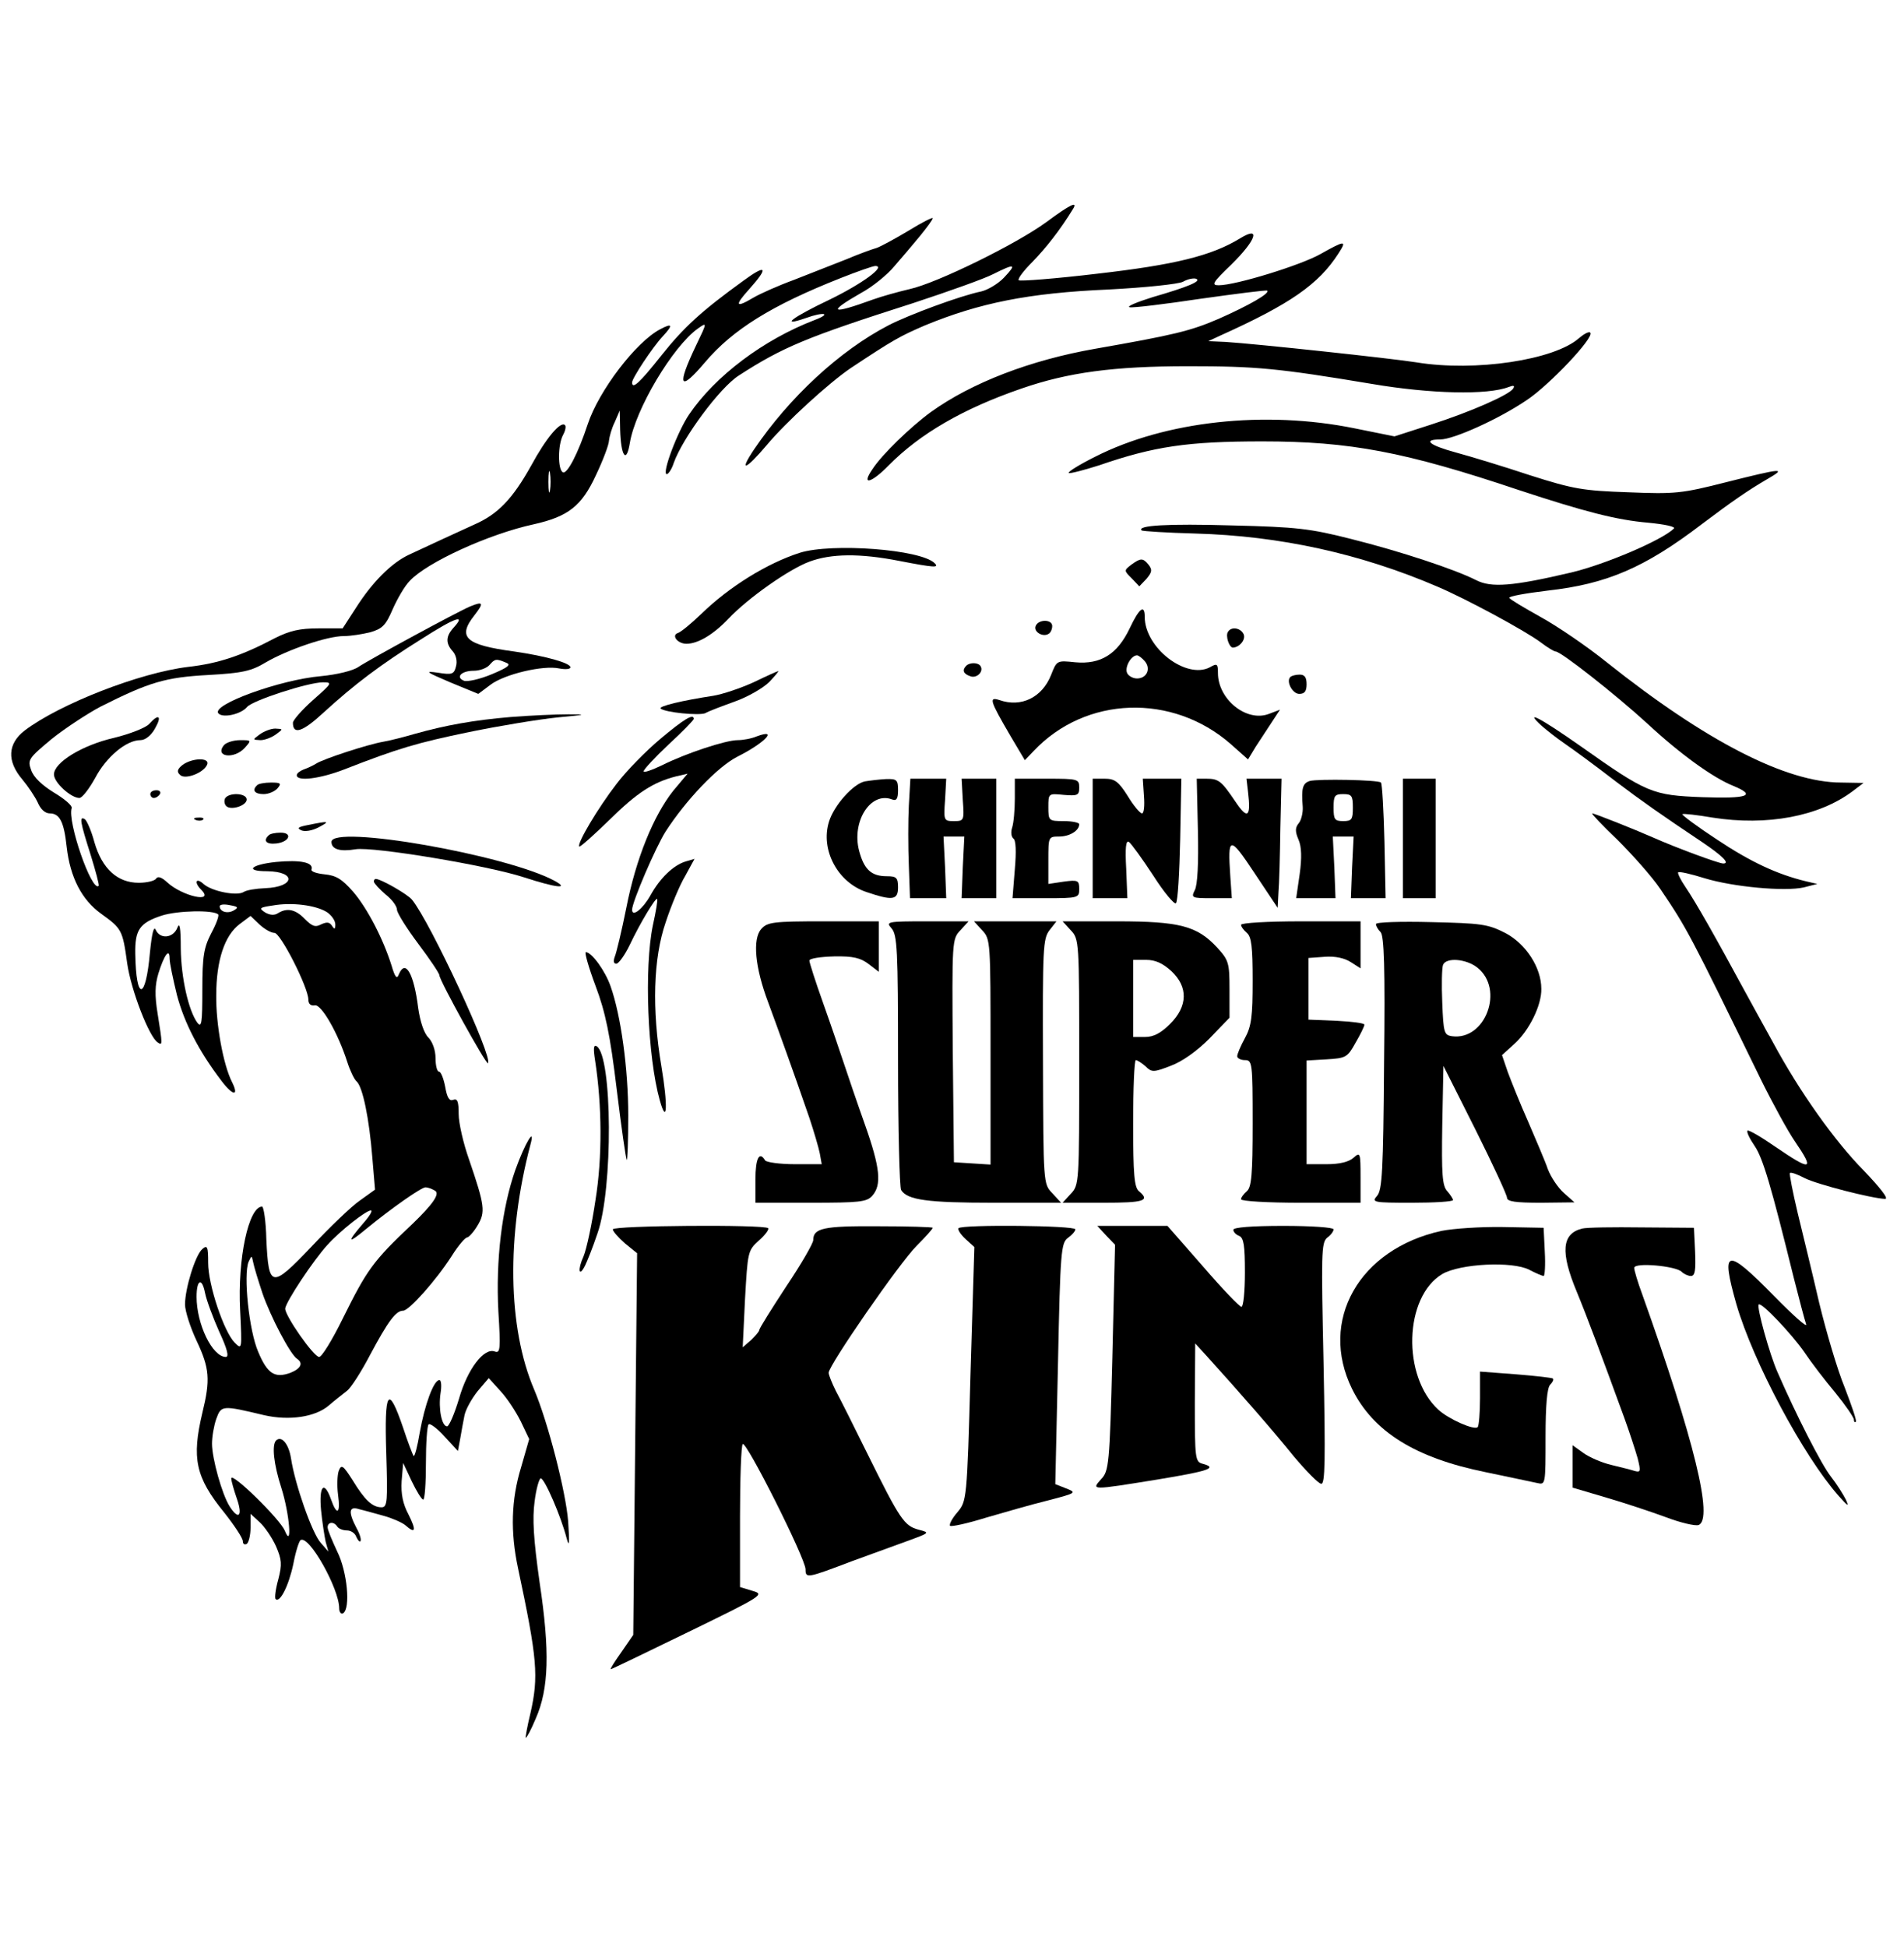 <?xml version="1.0" standalone="no"?>
<!DOCTYPE svg PUBLIC "-//W3C//DTD SVG 20010904//EN"
 "http://www.w3.org/TR/2001/REC-SVG-20010904/DTD/svg10.dtd">
<svg version="1.0" xmlns="http://www.w3.org/2000/svg"
 width="494pt" height="505pt" viewBox="0 0 494 505"
 preserveAspectRatio="xMidYMid meet">

<g transform="translate(0,505) scale(0.1,-0.1)"
fill="#000000" stroke="none">
<path d="M2715 4474 c-76 -56 -283 -158 -355 -174 -30 -7 -73 -19 -95 -27
-110 -40 -120 -34 -31 17 30 16 69 48 87 70 19 22 49 57 67 79 17 21 32 41 32
45 0 3 -28 -11 -62 -32 -35 -21 -72 -41 -83 -45 -11 -3 -47 -16 -80 -30 -33
-13 -94 -37 -135 -53 -41 -15 -88 -36 -105 -46 -47 -28 -50 -21 -11 22 51 57
45 66 -15 22 -109 -79 -154 -120 -213 -194 -57 -72 -76 -89 -76 -70 0 11 53
91 79 119 28 30 26 36 -6 19 -63 -33 -159 -159 -188 -246 -25 -76 -54 -132
-65 -125 -13 8 -13 71 1 97 6 11 8 22 5 25 -11 12 -49 -33 -88 -105 -48 -86
-86 -126 -148 -153 -46 -21 -107 -49 -169 -78 -45 -21 -95 -71 -137 -137 l-35
-54 -63 0 c-48 0 -74 -6 -112 -25 -87 -46 -147 -66 -226 -75 -125 -15 -333
-96 -424 -165 -44 -34 -47 -79 -6 -127 15 -18 33 -45 40 -60 7 -17 19 -28 31
-28 26 0 37 -22 44 -87 9 -79 39 -137 89 -173 54 -39 56 -42 68 -129 10 -70
57 -191 79 -205 13 -9 13 -7 0 74 -8 49 -7 75 2 105 15 48 29 67 29 39 0 -12
9 -54 19 -95 19 -72 57 -146 115 -222 30 -40 47 -42 28 -4 -23 45 -42 151 -41
225 0 91 22 156 61 185 l28 21 23 -22 c13 -12 30 -22 39 -22 16 0 88 -142 88
-173 0 -11 6 -17 17 -15 17 3 60 -72 84 -147 7 -22 18 -45 24 -50 16 -14 33
-97 41 -198 l7 -83 -39 -28 c-22 -15 -78 -69 -126 -120 -104 -109 -111 -108
-117 19 -1 47 -7 85 -11 85 -35 0 -64 -135 -57 -269 5 -102 5 -103 -14 -84
-28 28 -69 150 -69 207 0 42 -2 47 -15 36 -18 -15 -45 -102 -45 -144 0 -17 14
-60 30 -94 34 -72 36 -101 15 -187 -28 -118 -18 -167 57 -259 26 -33 48 -66
48 -74 0 -7 4 -10 10 -7 5 3 10 22 10 42 l0 36 24 -22 c13 -12 32 -40 42 -62
15 -35 16 -47 6 -86 -7 -25 -10 -48 -7 -51 11 -11 34 34 46 91 6 32 15 60 19
62 22 13 100 -126 100 -177 0 -10 5 -16 10 -13 20 12 11 108 -15 160 -13 28
-25 56 -25 63 0 14 16 16 25 2 3 -5 14 -10 25 -10 10 0 21 -7 24 -16 4 -9 9
-15 11 -12 3 3 -1 18 -10 34 -22 42 -20 58 7 49 13 -3 41 -11 63 -17 22 -6 47
-17 56 -24 27 -24 30 -15 9 27 -15 28 -20 54 -18 87 l4 47 22 -47 c13 -27 26
-48 30 -48 4 0 7 42 7 94 0 52 3 97 7 101 3 4 22 -10 41 -31 l35 -38 6 32 c3
18 8 45 11 60 3 16 19 44 34 63 l29 34 30 -33 c17 -18 40 -53 53 -79 l22 -46
-21 -73 c-26 -85 -28 -168 -8 -262 50 -235 54 -281 32 -377 -8 -33 -13 -61
-12 -63 2 -1 14 21 26 50 34 77 37 174 10 353 -16 113 -19 166 -13 210 4 33
12 60 16 60 10 0 53 -100 67 -155 7 -26 8 -14 4 44 -6 76 -52 256 -88 341 -69
161 -72 400 -10 635 14 51 -14 5 -39 -65 -35 -100 -51 -234 -44 -367 6 -97 5
-109 -9 -104 -28 11 -71 -45 -93 -122 -12 -40 -26 -72 -31 -72 -14 0 -23 46
-17 86 3 18 2 34 -3 34 -15 0 -38 -64 -51 -136 -6 -36 -13 -63 -16 -61 -2 3
-15 36 -27 73 -39 114 -49 98 -44 -65 4 -125 3 -141 -12 -141 -24 0 -44 19
-75 70 -25 39 -29 42 -36 25 -4 -11 -5 -39 -2 -62 7 -50 -3 -56 -18 -13 -18
51 -32 36 -26 -28 3 -31 9 -68 12 -82 l7 -25 -20 23 c-22 24 -67 152 -77 219
-6 38 -25 60 -39 46 -11 -12 -6 -61 14 -123 21 -66 29 -160 9 -111 -12 30
-139 154 -139 136 0 -7 7 -31 15 -54 15 -44 4 -55 -19 -19 -20 31 -46 125 -46
163 0 18 5 47 11 64 13 36 15 36 124 10 65 -15 133 -5 168 25 16 14 37 30 47
38 10 7 37 49 60 93 47 88 67 115 86 115 15 0 85 78 126 142 17 27 35 48 40
48 4 0 17 14 27 31 21 35 19 51 -22 171 -15 42 -27 95 -27 118 0 32 -3 41 -14
37 -10 -4 -16 5 -21 34 -4 21 -11 39 -16 39 -5 0 -9 16 -9 35 0 21 -8 43 -19
54 -11 11 -21 41 -26 76 -11 89 -33 128 -50 88 -5 -14 -10 -9 -19 22 -22 70
-63 149 -100 192 -29 33 -44 42 -74 45 -20 2 -35 7 -34 12 7 19 -29 26 -92 20
-66 -7 -82 -24 -23 -24 77 -1 72 -41 -5 -44 -24 -1 -49 -5 -56 -10 -18 -11
-83 2 -104 21 -20 18 -25 4 -6 -15 36 -36 -49 -17 -88 19 -14 13 -24 17 -29
10 -3 -6 -24 -11 -45 -11 -55 0 -95 36 -115 105 -8 30 -20 57 -25 60 -15 9
-12 -7 15 -92 13 -42 23 -79 21 -81 -18 -17 -82 168 -70 202 2 6 -19 24 -46
40 -31 19 -53 40 -59 58 -10 27 -7 31 53 81 35 28 93 66 127 84 127 64 169 76
279 82 89 5 112 10 150 33 57 33 159 68 202 68 18 0 49 5 69 10 31 9 40 18 58
60 12 27 31 60 44 73 44 48 206 122 322 147 89 20 124 47 161 127 19 40 34 80
34 90 1 10 7 32 15 48 l13 30 1 -50 c2 -68 16 -89 25 -35 14 88 112 252 177
298 24 17 24 16 -5 -44 -51 -107 -43 -122 23 -44 72 85 173 148 353 219 43 17
83 31 89 31 29 0 -34 -46 -118 -87 -99 -47 -131 -72 -62 -48 47 17 68 12 23
-5 -133 -51 -258 -145 -326 -245 -30 -44 -72 -155 -58 -155 4 0 13 13 18 29
23 65 120 196 169 227 113 73 174 99 453 188 91 30 184 63 207 75 56 28 62 27
28 -9 -15 -16 -42 -32 -59 -36 -54 -11 -189 -61 -241 -88 -127 -66 -257 -187
-348 -321 -41 -61 -23 -55 32 10 50 60 162 162 218 200 110 73 128 83 193 111
141 58 268 84 476 93 96 5 181 14 193 20 12 7 27 10 34 8 16 -6 -20 -21 -113
-48 -41 -13 -68 -24 -59 -26 8 -2 91 8 184 22 93 13 170 23 173 21 7 -7 -47
-38 -126 -73 -74 -32 -117 -42 -322 -78 -165 -29 -318 -87 -425 -164 -52 -38
-127 -110 -152 -149 -29 -42 -3 -36 43 11 81 82 193 147 344 199 121 42 240
58 432 58 177 0 232 -5 478 -46 153 -26 300 -29 354 -8 13 5 17 4 12 -4 -10
-16 -109 -60 -215 -94 l-93 -30 -104 21 c-232 47 -490 19 -673 -74 -40 -20
-71 -39 -68 -42 3 -2 38 7 79 20 142 49 229 62 423 62 228 0 370 -27 665 -126
170 -56 254 -78 337 -85 41 -4 71 -10 66 -15 -30 -30 -178 -93 -266 -114 -153
-36 -208 -40 -247 -20 -55 28 -197 75 -325 107 -106 27 -142 31 -308 35 -169
5 -248 0 -235 -13 3 -2 65 -6 139 -8 219 -6 429 -52 629 -138 73 -31 227 -114
267 -144 17 -13 35 -24 39 -24 14 0 156 -112 237 -186 86 -80 172 -142 225
-163 60 -25 36 -33 -80 -29 -131 5 -144 10 -318 133 -104 73 -148 96 -100 52
14 -12 38 -31 54 -42 40 -28 74 -53 142 -105 58 -44 116 -85 221 -155 53 -36
72 -55 54 -55 -12 0 -125 42 -181 67 -50 22 -153 63 -159 63 -3 0 26 -31 66
-69 39 -39 89 -95 110 -126 71 -105 76 -115 261 -494 31 -63 71 -136 89 -162
52 -76 43 -78 -52 -13 -36 25 -69 44 -71 41 -3 -3 5 -20 18 -39 22 -32 43
-104 102 -343 14 -55 28 -109 32 -120 4 -11 -33 22 -83 73 -125 127 -139 124
-98 -21 44 -151 174 -394 265 -497 25 -28 28 -30 19 -10 -7 14 -24 41 -39 60
-25 32 -90 160 -138 270 -21 47 -55 171 -49 176 7 7 86 -77 118 -123 18 -27
54 -74 81 -106 26 -32 48 -64 48 -70 0 -5 2 -8 5 -5 3 2 -11 42 -29 89 -19 46
-48 145 -66 219 -17 74 -43 180 -56 234 -13 55 -22 101 -20 103 2 3 19 -3 38
-13 31 -16 175 -53 209 -54 10 0 -13 29 -55 73 -76 77 -167 205 -236 333 -24
43 -56 102 -71 129 -79 146 -129 234 -156 274 -13 19 -21 36 -19 38 2 3 33 -4
68 -15 75 -23 209 -35 258 -24 l35 9 -30 7 c-74 18 -143 50 -230 108 -52 34
-92 64 -90 66 2 2 38 -2 79 -9 140 -22 275 3 362 68 l29 22 -58 1 c-143 0
-352 108 -607 311 -52 42 -130 95 -172 118 -43 24 -80 46 -82 50 -3 4 42 12
100 19 152 17 251 59 399 172 77 58 120 88 170 117 52 30 40 29 -107 -8 -114
-29 -132 -31 -253 -26 -117 4 -142 8 -255 44 -69 23 -155 49 -192 59 -70 19
-88 34 -41 34 34 0 152 53 224 102 59 39 177 164 165 175 -3 4 -16 -3 -29 -14
-64 -57 -270 -88 -422 -63 -62 10 -416 48 -495 53 l-45 2 30 14 c182 82 256
133 308 214 22 34 17 34 -47 -2 -51 -29 -220 -81 -264 -81 -20 0 -16 7 33 54
64 63 77 101 23 68 -75 -46 -171 -69 -371 -92 -109 -13 -200 -20 -204 -17 -3
4 13 25 36 48 35 36 72 83 105 137 13 21 -7 12 -69 -34z m-1288 -696 c-2 -13
-4 -3 -4 22 0 25 2 35 4 23 2 -13 2 -33 0 -45z m-821 -1090 c-16 -9 -36 -3
-36 11 0 5 12 6 26 3 22 -4 24 -6 10 -14z m242 -4 c12 -8 22 -22 22 -32 0 -13
-2 -14 -9 -3 -6 9 -13 10 -28 3 -15 -8 -23 -5 -42 14 -24 25 -46 30 -70 15 -9
-6 -21 -5 -33 2 -17 11 -15 13 19 18 50 9 112 1 141 -17z m-282 -6 c3 -3 -5
-25 -18 -49 -19 -37 -23 -59 -23 -147 0 -86 -2 -99 -13 -85 -23 32 -42 116
-43 192 0 56 -3 70 -9 54 -11 -27 -45 -30 -56 -5 -5 11 -10 -9 -15 -59 -11
-125 -36 -127 -38 -3 -1 62 11 80 69 99 41 13 133 15 146 3z m563 -717 c13 -8
-7 -36 -59 -86 -103 -97 -118 -119 -181 -246 -27 -55 -54 -99 -61 -99 -14 0
-88 106 -88 125 0 16 74 127 109 165 33 37 101 90 113 90 6 0 -4 -16 -21 -35
-42 -49 -39 -53 9 -13 66 54 143 108 154 108 6 0 17 -4 25 -9z m-448 -266 c21
-61 73 -160 90 -170 16 -11 10 -25 -17 -36 -41 -15 -60 -3 -84 54 -24 55 -39
200 -25 234 8 17 8 17 12 -2 2 -11 13 -47 24 -80z m-112 -100 c20 -43 26 -65
17 -65 -35 0 -76 85 -76 156 0 45 14 51 22 10 4 -20 21 -65 37 -101z"/>
<path d="M2075 3616 c-84 -27 -182 -87 -256 -159 -26 -25 -53 -47 -60 -49 -18
-6 -1 -28 22 -28 30 0 70 24 109 65 51 54 158 129 210 148 56 21 131 22 233 2
93 -18 104 -18 92 -6 -36 36 -267 53 -350 27z"/>
<path d="M2935 3585 c-19 -15 -19 -15 1 -35 l20 -21 19 20 c14 17 15 23 5 36
-15 18 -20 18 -45 0z"/>
<path d="M1220 3477 c-35 -15 -260 -137 -290 -157 -14 -10 -56 -20 -97 -24
-106 -9 -288 -75 -266 -97 12 -12 58 -2 74 17 14 17 159 64 197 64 25 0 24 -2
-26 -46 -28 -25 -52 -52 -52 -59 0 -32 25 -24 80 27 80 73 146 123 253 190 89
57 117 66 84 30 -21 -23 -21 -41 -2 -62 8 -9 12 -25 8 -39 -5 -20 -10 -22 -47
-16 -36 5 -31 2 32 -25 l73 -30 32 24 c36 27 136 51 178 42 16 -3 29 -2 29 3
0 11 -63 29 -146 41 -127 17 -148 37 -103 94 25 32 23 37 -11 23z m93 -146
c14 -5 6 -12 -37 -30 -31 -13 -63 -20 -72 -17 -23 9 -7 26 25 26 16 0 34 7 41
15 14 16 17 17 43 6z"/>
<path d="M2931 3420 c-32 -67 -75 -94 -141 -88 -48 5 -48 5 -63 -33 -23 -58
-77 -85 -134 -65 -28 9 -25 -1 28 -92 l38 -64 23 24 c135 143 360 150 511 18
l45 -40 20 33 c11 17 30 46 42 64 l21 32 -29 -11 c-58 -22 -132 38 -132 106 0
24 -2 26 -21 15 -61 -32 -169 50 -169 131 0 33 -14 23 -39 -30z m39 -85 c17
-20 5 -45 -20 -45 -11 0 -23 7 -26 15 -6 15 11 45 26 45 4 0 13 -7 20 -15z"/>
<path d="M2687 3426 c-6 -15 19 -30 34 -20 5 3 9 12 9 20 0 18 -36 18 -43 0z"/>
<path d="M3186 3411 c-7 -10 3 -41 13 -41 17 1 33 20 28 34 -7 17 -32 22 -41
7z"/>
<path d="M2507 3323 c-11 -11 -8 -21 10 -27 17 -7 36 12 27 26 -6 10 -28 10
-37 1z"/>
<path d="M1955 3280 c-33 -15 -80 -31 -105 -35 -79 -12 -142 -27 -136 -33 11
-10 100 -19 116 -12 8 5 43 18 76 30 34 12 74 35 90 51 15 16 26 29 23 28 -2
0 -31 -13 -64 -29z"/>
<path d="M3348 3294 c-12 -11 5 -44 23 -44 14 0 19 7 19 25 0 18 -5 25 -18 25
-10 0 -21 -3 -24 -6z"/>
<path d="M1325 3190 c-95 -8 -168 -21 -250 -44 -27 -8 -63 -17 -80 -20 -41 -7
-157 -45 -175 -57 -8 -5 -23 -12 -32 -15 -10 -4 -18 -10 -18 -15 0 -17 61 -9
123 15 141 55 189 69 324 97 78 16 181 33 230 38 74 7 78 8 28 8 -33 0 -100
-3 -150 -7z"/>
<path d="M387 3172 c-9 -10 -50 -26 -91 -36 -83 -19 -156 -64 -156 -95 0 -21
44 -61 66 -61 7 0 25 23 41 52 29 55 81 98 117 98 13 0 28 12 38 30 19 33 10
40 -15 12z"/>
<path d="M1713 3133 c-37 -31 -88 -83 -113 -116 -48 -62 -104 -156 -97 -163 2
-2 37 29 78 69 72 71 114 98 173 113 l30 7 -37 -44 c-51 -64 -97 -176 -122
-304 -12 -60 -26 -118 -30 -127 -4 -11 -3 -18 4 -18 6 0 22 22 35 49 27 57 67
123 71 119 2 -2 -3 -32 -11 -68 -23 -110 -14 -341 18 -455 19 -67 21 -12 4 89
-25 148 -21 280 11 373 14 43 37 98 51 121 l24 44 -24 -7 c-31 -10 -65 -42
-90 -87 -20 -36 -48 -58 -48 -38 0 20 61 162 87 203 53 82 135 168 186 194 70
35 108 74 51 53 -14 -6 -36 -10 -50 -10 -31 0 -134 -34 -196 -65 -27 -13 -48
-20 -48 -16 0 5 29 36 65 70 36 33 65 63 65 66 0 15 -25 0 -87 -52z"/>
<path d="M674 3145 c-19 -14 -19 -14 2 -15 11 0 29 7 40 15 19 14 19 14 -2 15
-11 0 -29 -7 -40 -15z"/>
<path d="M581 3117 c-25 -31 27 -37 54 -7 18 20 17 20 -12 20 -17 0 -36 -6
-42 -13z"/>
<path d="M474 3066 c-14 -11 -16 -18 -7 -26 13 -14 64 6 71 28 5 17 -39 16
-64 -2z"/>
<path d="M2244 3023 c-30 -6 -80 -62 -93 -104 -23 -73 22 -158 97 -183 68 -23
82 -21 82 12 0 25 -4 29 -29 29 -40 0 -59 17 -72 66 -20 76 30 155 86 133 11
-4 15 2 15 24 0 27 -3 30 -32 29 -18 -1 -42 -4 -54 -6z"/>
<path d="M2358 2960 c-2 -38 -2 -108 0 -155 l3 -85 47 0 47 0 -3 80 -4 80 27
0 27 0 -4 -80 -3 -80 45 0 45 0 0 155 0 155 -45 0 -45 0 3 -55 c4 -54 3 -55
-23 -55 -26 0 -27 1 -23 55 l3 55 -47 0 -46 0 -4 -70z"/>
<path d="M2633 2978 c0 -29 -3 -63 -7 -75 -4 -12 -2 -24 3 -28 7 -4 8 -34 4
-80 l-6 -75 87 0 c84 0 86 1 86 24 0 22 -3 24 -40 19 l-40 -6 0 62 c0 60 0 61
28 61 27 0 52 15 52 32 0 4 -18 8 -40 8 -39 0 -40 1 -40 36 0 36 0 36 40 32
36 -3 40 -1 40 19 0 22 -3 23 -83 23 l-84 0 0 -52z"/>
<path d="M2835 2875 l0 -155 45 0 45 0 -3 76 c-3 54 -1 75 7 70 6 -4 34 -43
63 -87 28 -44 55 -76 59 -72 5 5 9 79 11 166 l3 157 -50 0 -50 0 3 -45 c2 -25
0 -45 -5 -45 -5 0 -22 20 -37 45 -24 38 -34 45 -60 45 l-31 0 0 -155z"/>
<path d="M3108 2896 c2 -86 -1 -142 -8 -155 -10 -20 -8 -21 43 -21 l53 0 -4
58 c-7 104 -2 105 63 7 l60 -90 2 40 c2 22 4 97 5 168 l3 127 -45 0 -46 0 4
-34 c8 -66 -1 -73 -33 -25 -36 53 -43 59 -75 59 l-25 0 3 -134z"/>
<path d="M3398 3024 c-18 -6 -22 -18 -18 -67 1 -15 -4 -35 -10 -42 -10 -12
-10 -22 -1 -43 8 -18 9 -47 3 -90 l-9 -62 51 0 51 0 -3 80 -4 80 27 0 27 0 -4
-80 -3 -80 45 0 45 0 -3 147 c-2 82 -6 150 -9 153 -6 7 -164 10 -185 4z m112
-69 c0 -31 -3 -35 -25 -35 -22 0 -25 4 -25 35 0 31 3 35 25 35 22 0 25 -4 25
-35z"/>
<path d="M3640 2875 l0 -155 43 0 42 0 0 155 0 155 -42 0 -43 0 0 -155z"/>
<path d="M667 3013 c-14 -13 -6 -23 17 -23 13 0 29 7 36 15 11 13 8 15 -17 15
-16 0 -33 -3 -36 -7z"/>
<path d="M390 2990 c0 -5 4 -10 9 -10 6 0 13 5 16 10 3 6 -1 10 -9 10 -9 0
-16 -4 -16 -10z"/>
<path d="M584 2979 c-3 -6 -2 -15 3 -20 12 -12 53 1 53 17 0 17 -46 19 -56 3z"/>
<path d="M508 2923 c7 -3 16 -2 19 1 4 3 -2 6 -13 5 -11 0 -14 -3 -6 -6z"/>
<path d="M800 2910 c-26 -5 -31 -8 -18 -14 9 -4 28 -1 45 8 30 16 27 17 -27 6z"/>
<path d="M697 2883 c-15 -14 -6 -24 20 -21 34 4 43 28 11 28 -14 0 -28 -3 -31
-7z"/>
<path d="M860 2866 c0 -19 22 -26 63 -19 46 7 343 -42 437 -73 83 -27 119 -31
79 -9 -123 67 -579 147 -579 101z"/>
<path d="M970 2763 c1 -5 14 -19 30 -33 17 -13 30 -31 30 -40 0 -8 25 -48 55
-88 30 -40 55 -77 55 -82 0 -13 121 -232 126 -228 14 14 -150 367 -197 424
-11 14 -81 54 -94 54 -3 0 -5 -3 -5 -7z"/>
<path d="M1975 2640 c-23 -26 -16 -100 18 -190 24 -65 65 -178 107 -300 12
-36 24 -77 27 -92 l5 -28 -70 0 c-39 0 -74 5 -77 10 -15 25 -25 5 -25 -50 l0
-60 143 0 c127 0 146 2 160 18 25 28 21 72 -19 185 -20 56 -44 127 -54 157
-10 30 -34 101 -54 157 -20 56 -36 106 -36 111 0 6 29 10 64 11 50 1 69 -4 90
-20 l26 -20 0 65 0 66 -143 0 c-131 0 -146 -2 -162 -20z"/>
<path d="M2313 2642 c15 -17 17 -55 17 -343 0 -178 4 -329 8 -336 16 -26 69
-33 239 -33 l176 0 -23 25 c-23 24 -23 24 -24 341 -1 294 0 319 17 341 l18 23
-107 0 -107 0 21 -23 c22 -23 22 -29 22 -316 l0 -292 -47 3 -48 3 -3 289 c-2
286 -2 290 20 313 l21 23 -108 0 c-104 0 -107 -1 -92 -18z"/>
<path d="M2778 2637 c22 -23 22 -29 22 -342 0 -313 0 -319 -22 -342 l-21 -23
106 0 c105 0 122 5 92 30 -12 10 -15 43 -15 176 0 90 3 164 7 164 3 0 15 -7
25 -16 16 -16 21 -16 65 1 30 11 68 38 101 71 l52 54 0 73 c0 69 -2 76 -32
109 -52 56 -97 68 -260 68 l-141 0 21 -23z m261 -106 c44 -41 43 -91 -3 -137
-24 -24 -43 -34 -65 -34 l-31 0 0 100 0 100 34 0 c24 0 43 -9 65 -29z"/>
<path d="M3220 2651 c0 -5 7 -14 15 -21 12 -10 15 -37 15 -124 0 -92 -3 -118
-20 -149 -11 -20 -20 -41 -20 -47 0 -5 9 -10 20 -10 19 0 20 -7 20 -164 0
-133 -3 -166 -15 -176 -8 -7 -15 -16 -15 -21 0 -5 70 -9 155 -9 l155 0 0 67
c0 63 -1 65 -18 50 -12 -11 -36 -17 -70 -17 l-52 0 0 134 0 135 52 3 c50 3 54
5 75 43 13 22 23 43 23 47 0 4 -33 8 -72 10 l-73 3 0 80 0 80 42 3 c27 2 51
-3 68 -14 l25 -16 0 61 0 61 -155 0 c-85 0 -155 -4 -155 -9z"/>
<path d="M3570 2653 c0 -5 5 -14 12 -21 9 -9 12 -92 9 -340 -2 -280 -5 -329
-18 -344 -15 -17 -10 -18 90 -18 59 0 107 3 107 7 0 3 -7 14 -15 23 -13 14
-15 44 -13 171 l3 154 83 -165 c45 -90 82 -170 82 -177 0 -10 23 -13 88 -13
l87 1 -27 24 c-15 13 -34 41 -42 62 -7 21 -31 76 -51 123 -21 47 -44 105 -53
129 l-15 44 32 29 c38 34 71 100 70 143 0 55 -40 117 -94 145 -45 23 -63 25
-192 28 -79 2 -143 0 -143 -5z m263 -113 c71 -56 21 -190 -66 -178 -20 3 -22
9 -25 87 -2 46 -1 90 2 98 8 20 60 16 89 -7z"/>
<path d="M1545 2493 c26 -69 38 -127 55 -268 12 -99 24 -182 26 -184 2 -2 4
49 4 115 0 122 -19 260 -46 336 -14 40 -49 88 -64 88 -4 0 7 -39 25 -87z"/>
<path d="M1544 2299 c18 -117 19 -251 1 -362 -9 -61 -23 -127 -31 -146 -16
-35 -12 -56 4 -24 5 10 20 47 32 83 41 115 39 461 -2 486 -8 5 -9 -6 -4 -37z"/>
<path d="M1590 1861 c0 -5 14 -21 31 -36 l32 -26 -5 -495 -5 -495 -31 -45
c-17 -24 -30 -44 -27 -44 2 0 93 44 202 97 193 94 197 97 166 106 l-33 10 0
182 c0 100 3 185 7 189 9 9 163 -297 163 -325 0 -24 4 -23 120 21 41 15 104
38 140 51 63 23 64 23 33 31 -37 10 -48 26 -133 198 -34 69 -70 141 -81 161
-10 20 -19 42 -19 48 0 19 183 284 228 329 23 23 42 44 42 47 0 2 -64 4 -142
4 -142 1 -168 -5 -168 -36 0 -8 -31 -62 -70 -120 -38 -58 -70 -109 -70 -113 0
-4 -10 -15 -21 -26 l-22 -19 6 125 c7 122 7 126 36 152 16 14 27 29 24 32 -10
10 -403 7 -403 -3z"/>
<path d="M2487 1864 c-3 -3 5 -16 18 -28 l23 -21 -10 -329 c-9 -329 -10 -330
-34 -359 -14 -16 -22 -32 -19 -35 3 -3 45 6 93 21 48 14 121 35 162 45 73 19
74 20 46 31 l-28 11 7 313 c6 292 8 313 26 326 10 7 19 17 19 22 0 10 -293 13
-303 3z"/>
<path d="M2870 1845 l23 -24 -7 -293 c-7 -278 -9 -294 -29 -315 -26 -29 -27
-29 146 -1 133 22 158 30 117 41 -19 5 -20 13 -20 159 l1 153 32 -35 c84 -93
170 -191 223 -257 33 -39 65 -72 72 -72 10 -1 11 59 6 312 -6 283 -6 313 9
326 10 7 17 17 17 22 0 5 -58 9 -130 9 -83 0 -130 -4 -130 -10 0 -6 7 -13 15
-16 12 -5 15 -25 15 -95 0 -49 -4 -89 -9 -89 -5 0 -50 47 -100 105 l-92 105
-91 0 -91 0 23 -25z"/>
<path d="M3740 1857 c-214 -47 -319 -233 -232 -410 55 -111 164 -179 347 -216
61 -13 120 -25 133 -28 22 -5 22 -5 22 119 0 82 4 128 12 136 6 6 10 13 7 16
-2 2 -46 7 -96 11 l-93 7 0 -69 c0 -38 -3 -72 -6 -75 -9 -9 -76 21 -102 45
-95 87 -89 293 10 352 46 27 182 34 226 11 17 -9 34 -16 37 -16 3 0 5 28 3 63
l-3 62 -105 2 c-58 1 -130 -4 -160 -10z"/>
<path d="M4105 1863 c-53 -13 -57 -61 -14 -164 28 -68 63 -162 124 -329 13
-36 28 -82 34 -103 8 -33 8 -37 -7 -33 -9 3 -37 10 -62 16 -25 6 -57 20 -72
31 l-28 20 0 -55 0 -55 88 -26 c48 -14 117 -37 155 -51 37 -14 75 -23 84 -20
39 15 -11 220 -146 598 -12 32 -21 63 -21 69 0 15 108 5 123 -10 6 -6 17 -11
24 -11 11 0 13 15 11 63 l-3 62 -135 1 c-74 1 -144 0 -155 -3z"/>
</g>
</svg>
